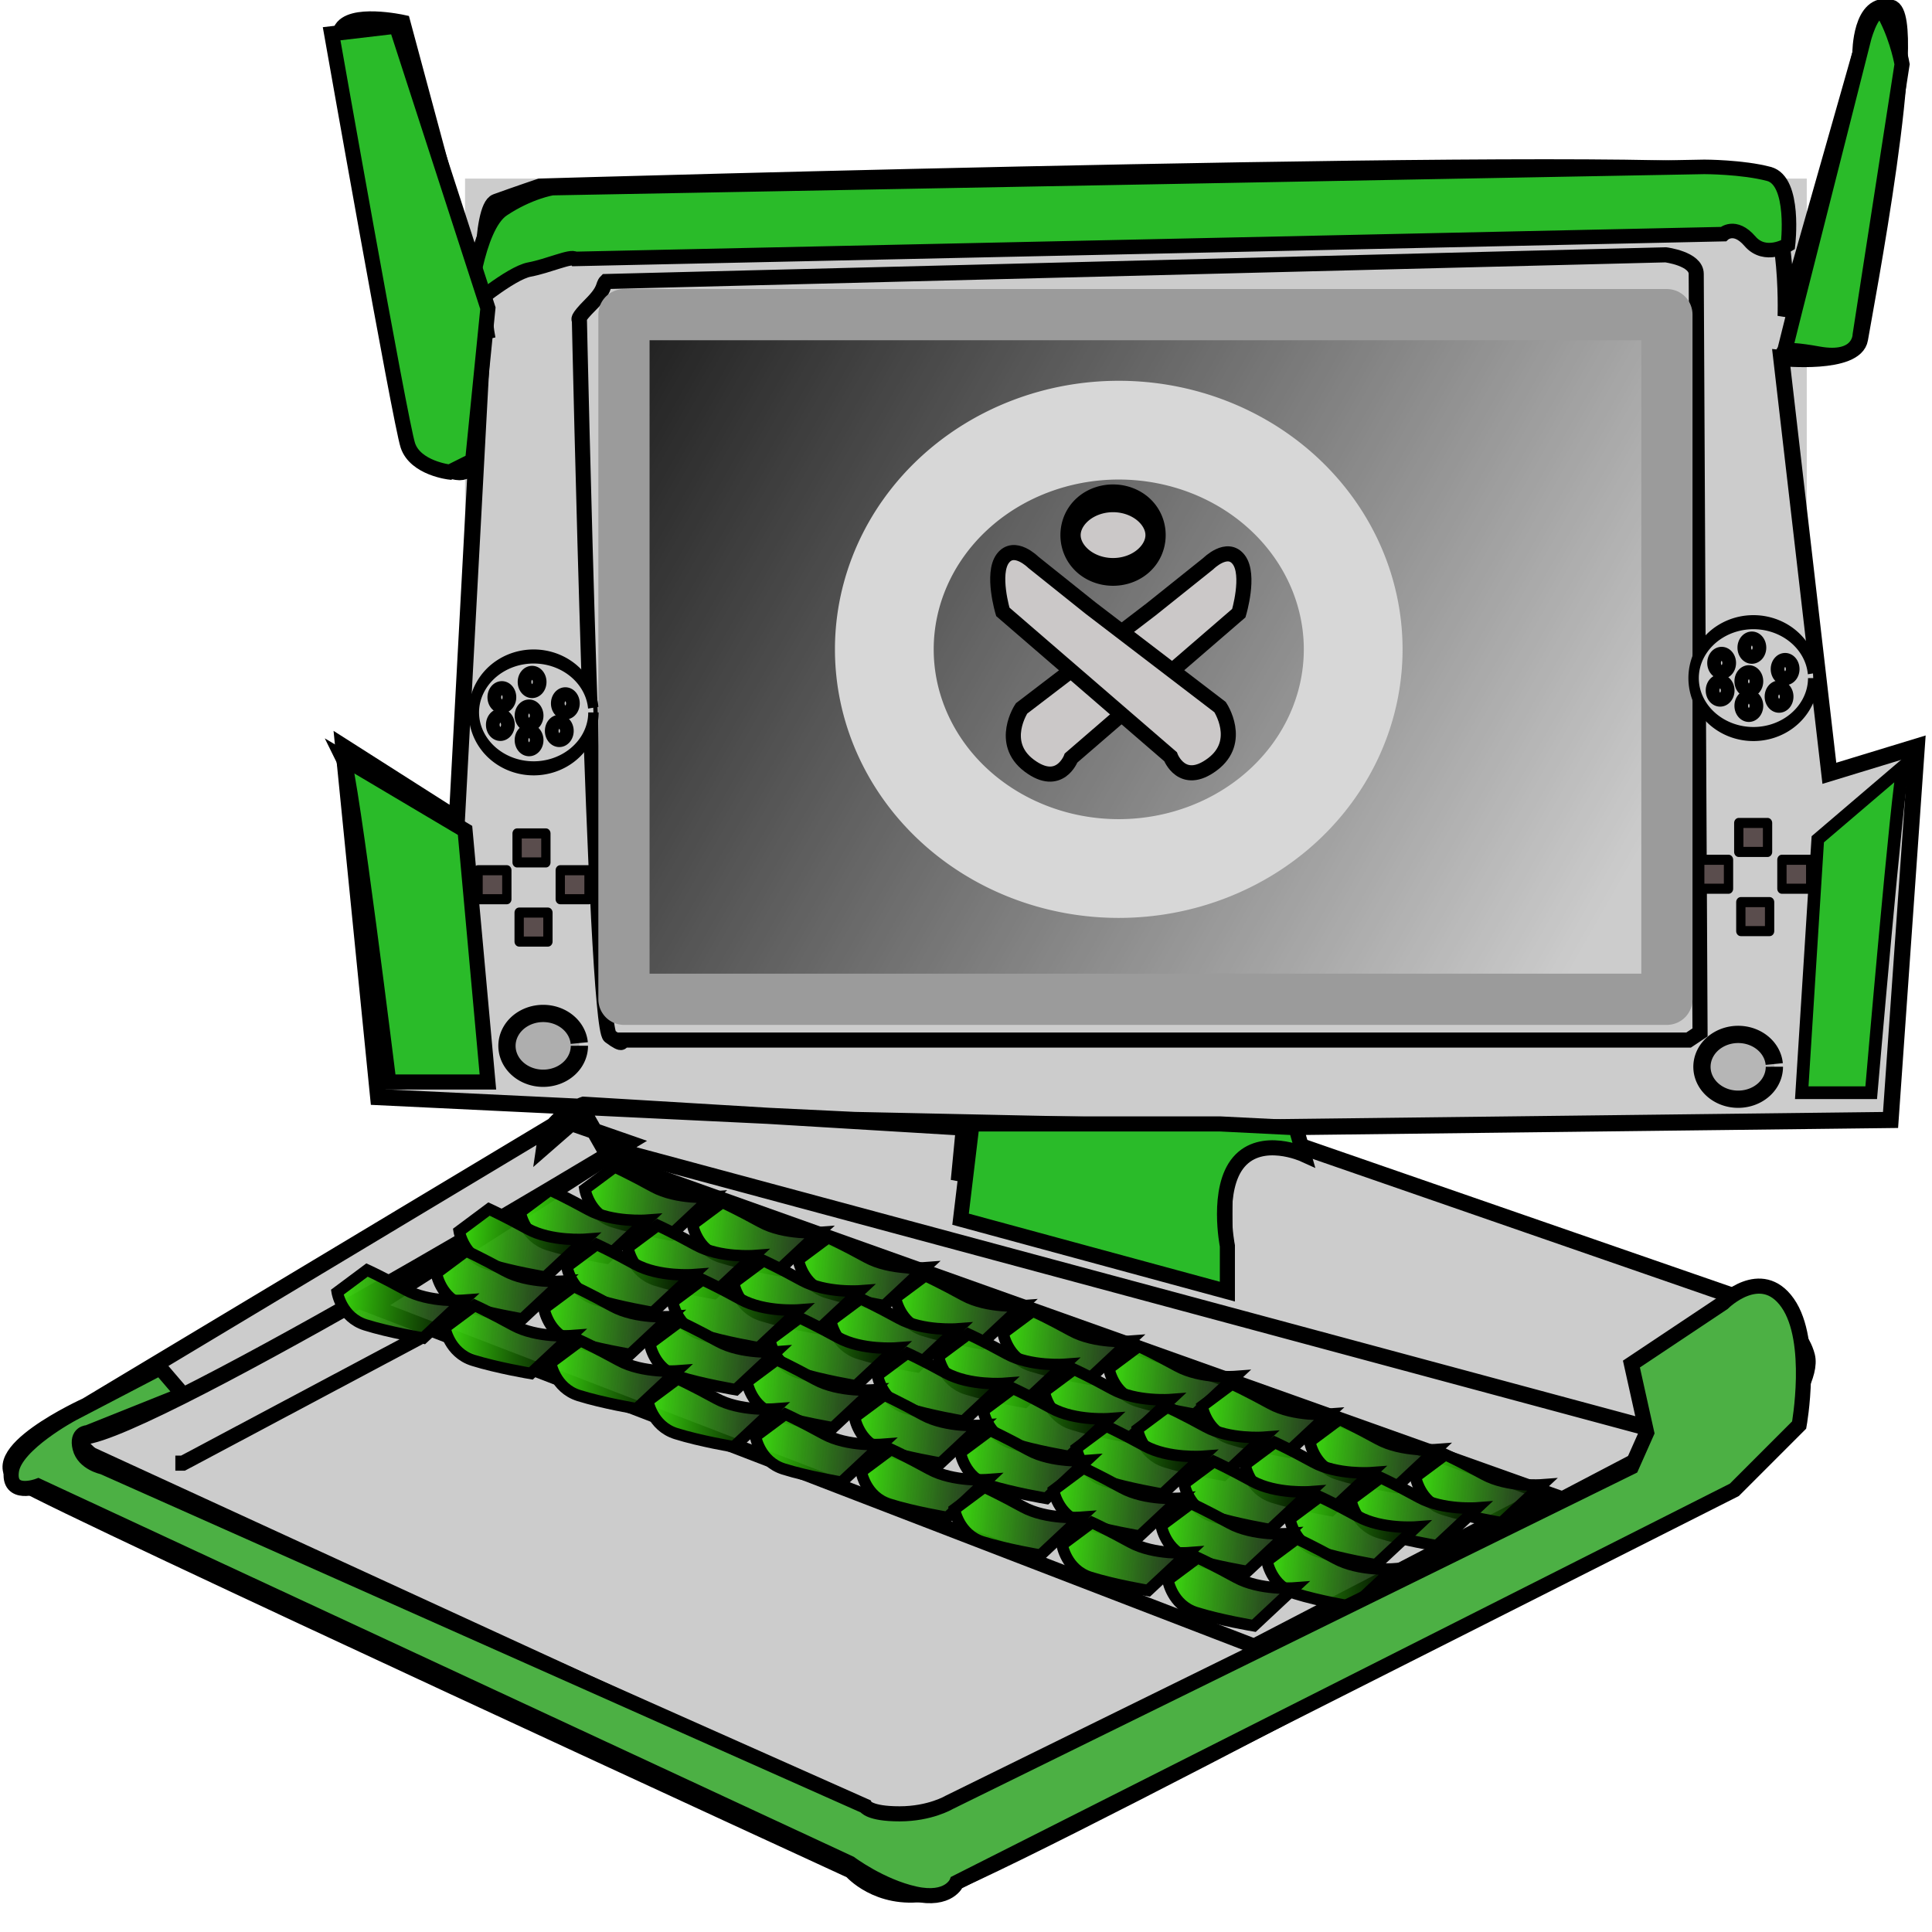<?xml version="1.0" encoding="UTF-8" standalone="no"?>
<!-- Created with Inkscape (http://www.inkscape.org/) -->
<svg
   xmlns:dc="http://purl.org/dc/elements/1.1/"
   xmlns:cc="http://web.resource.org/cc/"
   xmlns:rdf="http://www.w3.org/1999/02/22-rdf-syntax-ns#"
   xmlns:svg="http://www.w3.org/2000/svg"
   xmlns="http://www.w3.org/2000/svg"
   xmlns:xlink="http://www.w3.org/1999/xlink"
   xmlns:sodipodi="http://sodipodi.sourceforge.net/DTD/sodipodi-0.dtd"
   xmlns:inkscape="http://www.inkscape.org/namespaces/inkscape"
   width="128"
   height="128"
   id="svg2"
   sodipodi:version="0.32"
   inkscape:version="0.45.1"
   version="1.0"
   sodipodi:docbase="/home/developer/Desktop/onelaptop"
   sodipodi:docname="olpc.svg"
   inkscape:output_extension="org.inkscape.output.svg.inkscape"
   inkscape:export-filename="/home/developer/Desktop/onelaptop/olpc.png"
   inkscape:export-xdpi="90"
   inkscape:export-ydpi="90">
  <defs
     id="defs4">
    <linearGradient
       id="linearGradient3151">
      <stop
         style="stop-color:#3dea0d;stop-opacity:1;"
         offset="0"
         id="stop3153" />
      <stop
         style="stop-color:#000000;stop-opacity:0.816;"
         offset="1"
         id="stop3155" />
    </linearGradient>
    <linearGradient
       inkscape:collect="always"
       id="linearGradient3139">
      <stop
         style="stop-color:#000000;stop-opacity:1;"
         offset="0"
         id="stop3141" />
      <stop
         style="stop-color:#000000;stop-opacity:0;"
         offset="1"
         id="stop3143" />
    </linearGradient>
    <linearGradient
       inkscape:collect="always"
       xlink:href="#linearGradient3139"
       id="linearGradient3145"
       x1="34.452"
       y1="18.398"
       x2="103.687"
       y2="58.299"
       gradientUnits="userSpaceOnUse"
       gradientTransform="matrix(1.108,0,0,1.123,-8.456,-5.194)" />
    <linearGradient
       inkscape:collect="always"
       xlink:href="#linearGradient3151"
       id="linearGradient3220"
       gradientUnits="userSpaceOnUse"
       gradientTransform="matrix(0.826,0,0,0.734,58.746,46.429)"
       x1="-28.027"
       y1="46.809"
       x2="-16.673"
       y2="46.809" />
    <linearGradient
       inkscape:collect="always"
       xlink:href="#linearGradient3151"
       id="linearGradient3222"
       gradientUnits="userSpaceOnUse"
       gradientTransform="matrix(0.826,0,0,0.734,66.196,48.196)"
       x1="-28.027"
       y1="46.809"
       x2="-16.673"
       y2="46.809" />
    <linearGradient
       inkscape:collect="always"
       xlink:href="#linearGradient3151"
       id="linearGradient3224"
       gradientUnits="userSpaceOnUse"
       gradientTransform="matrix(0.826,0,0,0.734,73.52,49.964)"
       x1="-28.027"
       y1="46.809"
       x2="-16.673"
       y2="46.809" />
    <linearGradient
       inkscape:collect="always"
       xlink:href="#linearGradient3151"
       id="linearGradient3226"
       gradientUnits="userSpaceOnUse"
       gradientTransform="matrix(0.826,0,0,0.734,58.746,46.429)"
       x1="-28.027"
       y1="46.809"
       x2="-16.673"
       y2="46.809" />
    <linearGradient
       inkscape:collect="always"
       xlink:href="#linearGradient3151"
       id="linearGradient3228"
       gradientUnits="userSpaceOnUse"
       gradientTransform="matrix(0.826,0,0,0.734,66.196,48.196)"
       x1="-28.027"
       y1="46.809"
       x2="-16.673"
       y2="46.809" />
    <linearGradient
       inkscape:collect="always"
       xlink:href="#linearGradient3151"
       id="linearGradient3230"
       gradientUnits="userSpaceOnUse"
       gradientTransform="matrix(0.826,0,0,0.734,73.52,49.964)"
       x1="-28.027"
       y1="46.809"
       x2="-16.673"
       y2="46.809" />
    <linearGradient
       inkscape:collect="always"
       xlink:href="#linearGradient3151"
       id="linearGradient3232"
       gradientUnits="userSpaceOnUse"
       gradientTransform="matrix(0.826,0,0,0.734,58.746,46.429)"
       x1="-28.027"
       y1="46.809"
       x2="-16.673"
       y2="46.809" />
    <linearGradient
       inkscape:collect="always"
       xlink:href="#linearGradient3151"
       id="linearGradient3234"
       gradientUnits="userSpaceOnUse"
       gradientTransform="matrix(0.826,0,0,0.734,66.196,48.196)"
       x1="-28.027"
       y1="46.809"
       x2="-16.673"
       y2="46.809" />
    <linearGradient
       inkscape:collect="always"
       xlink:href="#linearGradient3151"
       id="linearGradient3236"
       gradientUnits="userSpaceOnUse"
       gradientTransform="matrix(0.826,0,0,0.734,73.52,49.964)"
       x1="-28.027"
       y1="46.809"
       x2="-16.673"
       y2="46.809" />
    <linearGradient
       inkscape:collect="always"
       xlink:href="#linearGradient3151"
       id="linearGradient3264"
       gradientUnits="userSpaceOnUse"
       gradientTransform="matrix(0.826,0,0,0.734,58.746,46.429)"
       x1="-28.027"
       y1="46.809"
       x2="-16.673"
       y2="46.809" />
    <linearGradient
       inkscape:collect="always"
       xlink:href="#linearGradient3151"
       id="linearGradient3266"
       gradientUnits="userSpaceOnUse"
       gradientTransform="matrix(0.826,0,0,0.734,66.196,48.196)"
       x1="-28.027"
       y1="46.809"
       x2="-16.673"
       y2="46.809" />
    <linearGradient
       inkscape:collect="always"
       xlink:href="#linearGradient3151"
       id="linearGradient3268"
       gradientUnits="userSpaceOnUse"
       gradientTransform="matrix(0.826,0,0,0.734,73.52,49.964)"
       x1="-28.027"
       y1="46.809"
       x2="-16.673"
       y2="46.809" />
    <linearGradient
       inkscape:collect="always"
       xlink:href="#linearGradient3151"
       id="linearGradient3270"
       gradientUnits="userSpaceOnUse"
       gradientTransform="matrix(0.826,0,0,0.734,58.746,46.429)"
       x1="-28.027"
       y1="46.809"
       x2="-16.673"
       y2="46.809" />
    <linearGradient
       inkscape:collect="always"
       xlink:href="#linearGradient3151"
       id="linearGradient3272"
       gradientUnits="userSpaceOnUse"
       gradientTransform="matrix(0.826,0,0,0.734,66.196,48.196)"
       x1="-28.027"
       y1="46.809"
       x2="-16.673"
       y2="46.809" />
    <linearGradient
       inkscape:collect="always"
       xlink:href="#linearGradient3151"
       id="linearGradient3274"
       gradientUnits="userSpaceOnUse"
       gradientTransform="matrix(0.826,0,0,0.734,73.52,49.964)"
       x1="-28.027"
       y1="46.809"
       x2="-16.673"
       y2="46.809" />
    <linearGradient
       inkscape:collect="always"
       xlink:href="#linearGradient3151"
       id="linearGradient3276"
       gradientUnits="userSpaceOnUse"
       gradientTransform="matrix(0.826,0,0,0.734,58.746,46.429)"
       x1="-28.027"
       y1="46.809"
       x2="-16.673"
       y2="46.809" />
    <linearGradient
       inkscape:collect="always"
       xlink:href="#linearGradient3151"
       id="linearGradient3278"
       gradientUnits="userSpaceOnUse"
       gradientTransform="matrix(0.826,0,0,0.734,66.196,48.196)"
       x1="-28.027"
       y1="46.809"
       x2="-16.673"
       y2="46.809" />
    <linearGradient
       inkscape:collect="always"
       xlink:href="#linearGradient3151"
       id="linearGradient3280"
       gradientUnits="userSpaceOnUse"
       gradientTransform="matrix(0.826,0,0,0.734,73.52,49.964)"
       x1="-28.027"
       y1="46.809"
       x2="-16.673"
       y2="46.809" />
    <linearGradient
       inkscape:collect="always"
       xlink:href="#linearGradient3151"
       id="linearGradient3308"
       gradientUnits="userSpaceOnUse"
       gradientTransform="matrix(0.826,0,0,0.734,58.746,46.429)"
       x1="-28.027"
       y1="46.809"
       x2="-16.673"
       y2="46.809" />
    <linearGradient
       inkscape:collect="always"
       xlink:href="#linearGradient3151"
       id="linearGradient3310"
       gradientUnits="userSpaceOnUse"
       gradientTransform="matrix(0.826,0,0,0.734,66.196,48.196)"
       x1="-28.027"
       y1="46.809"
       x2="-16.673"
       y2="46.809" />
    <linearGradient
       inkscape:collect="always"
       xlink:href="#linearGradient3151"
       id="linearGradient3312"
       gradientUnits="userSpaceOnUse"
       gradientTransform="matrix(0.826,0,0,0.734,73.52,49.964)"
       x1="-28.027"
       y1="46.809"
       x2="-16.673"
       y2="46.809" />
    <linearGradient
       inkscape:collect="always"
       xlink:href="#linearGradient3151"
       id="linearGradient3314"
       gradientUnits="userSpaceOnUse"
       gradientTransform="matrix(0.826,0,0,0.734,58.746,46.429)"
       x1="-28.027"
       y1="46.809"
       x2="-16.673"
       y2="46.809" />
    <linearGradient
       inkscape:collect="always"
       xlink:href="#linearGradient3151"
       id="linearGradient3316"
       gradientUnits="userSpaceOnUse"
       gradientTransform="matrix(0.826,0,0,0.734,66.196,48.196)"
       x1="-28.027"
       y1="46.809"
       x2="-16.673"
       y2="46.809" />
    <linearGradient
       inkscape:collect="always"
       xlink:href="#linearGradient3151"
       id="linearGradient3318"
       gradientUnits="userSpaceOnUse"
       gradientTransform="matrix(0.826,0,0,0.734,73.52,49.964)"
       x1="-28.027"
       y1="46.809"
       x2="-16.673"
       y2="46.809" />
    <linearGradient
       inkscape:collect="always"
       xlink:href="#linearGradient3151"
       id="linearGradient3320"
       gradientUnits="userSpaceOnUse"
       gradientTransform="matrix(0.826,0,0,0.734,58.746,46.429)"
       x1="-28.027"
       y1="46.809"
       x2="-16.673"
       y2="46.809" />
    <linearGradient
       inkscape:collect="always"
       xlink:href="#linearGradient3151"
       id="linearGradient3322"
       gradientUnits="userSpaceOnUse"
       gradientTransform="matrix(0.826,0,0,0.734,66.196,48.196)"
       x1="-28.027"
       y1="46.809"
       x2="-16.673"
       y2="46.809" />
    <linearGradient
       inkscape:collect="always"
       xlink:href="#linearGradient3151"
       id="linearGradient3324"
       gradientUnits="userSpaceOnUse"
       gradientTransform="matrix(0.826,0,0,0.734,73.52,49.964)"
       x1="-28.027"
       y1="46.809"
       x2="-16.673"
       y2="46.809" />
    <linearGradient
       inkscape:collect="always"
       xlink:href="#linearGradient3151"
       id="linearGradient3352"
       gradientUnits="userSpaceOnUse"
       gradientTransform="matrix(0.826,0,0,0.734,58.746,46.429)"
       x1="-28.027"
       y1="46.809"
       x2="-16.673"
       y2="46.809" />
    <linearGradient
       inkscape:collect="always"
       xlink:href="#linearGradient3151"
       id="linearGradient3354"
       gradientUnits="userSpaceOnUse"
       gradientTransform="matrix(0.826,0,0,0.734,66.196,48.196)"
       x1="-28.027"
       y1="46.809"
       x2="-16.673"
       y2="46.809" />
    <linearGradient
       inkscape:collect="always"
       xlink:href="#linearGradient3151"
       id="linearGradient3356"
       gradientUnits="userSpaceOnUse"
       gradientTransform="matrix(0.826,0,0,0.734,73.52,49.964)"
       x1="-28.027"
       y1="46.809"
       x2="-16.673"
       y2="46.809" />
    <linearGradient
       inkscape:collect="always"
       xlink:href="#linearGradient3151"
       id="linearGradient3358"
       gradientUnits="userSpaceOnUse"
       gradientTransform="matrix(0.826,0,0,0.734,58.746,46.429)"
       x1="-28.027"
       y1="46.809"
       x2="-16.673"
       y2="46.809" />
    <linearGradient
       inkscape:collect="always"
       xlink:href="#linearGradient3151"
       id="linearGradient3360"
       gradientUnits="userSpaceOnUse"
       gradientTransform="matrix(0.826,0,0,0.734,66.196,48.196)"
       x1="-28.027"
       y1="46.809"
       x2="-16.673"
       y2="46.809" />
    <linearGradient
       inkscape:collect="always"
       xlink:href="#linearGradient3151"
       id="linearGradient3362"
       gradientUnits="userSpaceOnUse"
       gradientTransform="matrix(0.826,0,0,0.734,73.52,49.964)"
       x1="-28.027"
       y1="46.809"
       x2="-16.673"
       y2="46.809" />
    <linearGradient
       inkscape:collect="always"
       xlink:href="#linearGradient3151"
       id="linearGradient3364"
       gradientUnits="userSpaceOnUse"
       gradientTransform="matrix(0.826,0,0,0.734,58.746,46.429)"
       x1="-28.027"
       y1="46.809"
       x2="-16.673"
       y2="46.809" />
    <linearGradient
       inkscape:collect="always"
       xlink:href="#linearGradient3151"
       id="linearGradient3366"
       gradientUnits="userSpaceOnUse"
       gradientTransform="matrix(0.826,0,0,0.734,66.196,48.196)"
       x1="-28.027"
       y1="46.809"
       x2="-16.673"
       y2="46.809" />
    <linearGradient
       inkscape:collect="always"
       xlink:href="#linearGradient3151"
       id="linearGradient3368"
       gradientUnits="userSpaceOnUse"
       gradientTransform="matrix(0.826,0,0,0.734,73.52,49.964)"
       x1="-28.027"
       y1="46.809"
       x2="-16.673"
       y2="46.809" />
    <linearGradient
       inkscape:collect="always"
       xlink:href="#linearGradient3151"
       id="linearGradient3396"
       gradientUnits="userSpaceOnUse"
       gradientTransform="matrix(0.826,0,0,0.734,58.746,46.429)"
       x1="-28.027"
       y1="46.809"
       x2="-16.673"
       y2="46.809" />
    <linearGradient
       inkscape:collect="always"
       xlink:href="#linearGradient3151"
       id="linearGradient3398"
       gradientUnits="userSpaceOnUse"
       gradientTransform="matrix(0.826,0,0,0.734,66.196,48.196)"
       x1="-28.027"
       y1="46.809"
       x2="-16.673"
       y2="46.809" />
    <linearGradient
       inkscape:collect="always"
       xlink:href="#linearGradient3151"
       id="linearGradient3400"
       gradientUnits="userSpaceOnUse"
       gradientTransform="matrix(0.826,0,0,0.734,73.52,49.964)"
       x1="-28.027"
       y1="46.809"
       x2="-16.673"
       y2="46.809" />
    <linearGradient
       inkscape:collect="always"
       xlink:href="#linearGradient3151"
       id="linearGradient3402"
       gradientUnits="userSpaceOnUse"
       gradientTransform="matrix(0.826,0,0,0.734,58.746,46.429)"
       x1="-28.027"
       y1="46.809"
       x2="-16.673"
       y2="46.809" />
    <linearGradient
       inkscape:collect="always"
       xlink:href="#linearGradient3151"
       id="linearGradient3404"
       gradientUnits="userSpaceOnUse"
       gradientTransform="matrix(0.826,0,0,0.734,66.196,48.196)"
       x1="-28.027"
       y1="46.809"
       x2="-16.673"
       y2="46.809" />
    <linearGradient
       inkscape:collect="always"
       xlink:href="#linearGradient3151"
       id="linearGradient3406"
       gradientUnits="userSpaceOnUse"
       gradientTransform="matrix(0.826,0,0,0.734,73.52,49.964)"
       x1="-28.027"
       y1="46.809"
       x2="-16.673"
       y2="46.809" />
    <linearGradient
       inkscape:collect="always"
       xlink:href="#linearGradient3151"
       id="linearGradient3408"
       gradientUnits="userSpaceOnUse"
       gradientTransform="matrix(0.826,0,0,0.734,58.746,46.429)"
       x1="-28.027"
       y1="46.809"
       x2="-16.673"
       y2="46.809" />
    <linearGradient
       inkscape:collect="always"
       xlink:href="#linearGradient3151"
       id="linearGradient3410"
       gradientUnits="userSpaceOnUse"
       gradientTransform="matrix(0.826,0,0,0.734,66.196,48.196)"
       x1="-28.027"
       y1="46.809"
       x2="-16.673"
       y2="46.809" />
    <linearGradient
       inkscape:collect="always"
       xlink:href="#linearGradient3151"
       id="linearGradient3412"
       gradientUnits="userSpaceOnUse"
       gradientTransform="matrix(0.826,0,0,0.734,73.52,49.964)"
       x1="-28.027"
       y1="46.809"
       x2="-16.673"
       y2="46.809" />
  </defs>
  <sodipodi:namedview
     id="base"
     pagecolor="#ffffff"
     bordercolor="#666666"
     borderopacity="1.0"
     gridtolerance="10000"
     guidetolerance="10"
     objecttolerance="10"
     inkscape:pageopacity="0.0"
     inkscape:pageshadow="2"
     inkscape:zoom="3.959798"
     inkscape:cx="52.738796"
     inkscape:cy="54.174322"
     inkscape:document-units="px"
     inkscape:current-layer="layer1"
     width="128px"
     height="128px"
     inkscape:window-width="872"
     inkscape:window-height="936"
     inkscape:window-x="1918"
     inkscape:window-y="126" />
  <g
     inkscape:label="Layer 1"
     inkscape:groupmode="layer"
     id="layer1">
    <rect
       style="opacity:1;fill:#cccccc;fill-opacity:1;fill-rule:nonzero;stroke:none;stroke-width:1.143;stroke-linejoin:round;stroke-miterlimit:4;stroke-dasharray:none;stroke-dashoffset:10.92;stroke-opacity:1"
       id="rect3541"
       width="88.893"
       height="61.367"
       x="30.81"
       y="11.832" />
    <path
       style="fill:#cccccc;fill-rule:evenodd;stroke:#000000;stroke-width:1px;stroke-linecap:butt;stroke-linejoin:miter;stroke-opacity:1;fill-opacity:1"
       d="M 4.546,95.675 L 41.921,73.957 L 108.844,91.887 L 111.622,97.443 L 63.892,122.949 L 4.546,95.675 z "
       id="path3539" />
    <path
       style="fill:#cccccc;fill-rule:evenodd;stroke:#000000;stroke-width:1.071px;stroke-linecap:butt;stroke-linejoin:miter;stroke-opacity:1;fill-opacity:1"
       d="M 37.271,74.202 L 5.729,93.133 C 5.729,93.133 -1.51,96.414 1.385,98.181 C 4.281,99.948 56.407,123.925 56.407,123.925 C 56.407,123.925 58.144,125.944 61.33,125.439 C 64.515,124.935 114.903,97.929 114.903,97.929 C 114.903,97.929 120.294,92.122 119.715,89.85 C 119.136,87.578 116.135,86.317 116.135,86.317 L 82.621,74.705 L 125.254,74.201 L 126.991,49.466 L 121.2,51.233 L 118.014,23.722 C 118.014,23.722 122.937,24.227 123.227,22.46 C 123.516,20.693 127.311,1.008 125.284,0.503 C 123.257,-0.001 123.257,3.532 123.257,3.532 L 118.304,20.946 C 118.304,20.946 118.593,13.122 115.987,11.607 C 113.381,10.093 35.772,12.364 35.772,12.364 C 35.772,12.364 34.317,12.854 32.876,13.374 C 31.83,13.751 31.83,20.123 32.297,22.46 L 26.66,1.512 C 26.66,1.512 23.185,0.755 22.606,2.017 C 22.027,3.279 26.795,29.022 28.822,30.537 C 30.849,32.051 31.139,30.789 31.139,30.789 L 32.007,21.955 L 30.27,54.262 L 22.741,49.466 L 25.057,72.686 L 56.622,74.201 L 68.516,74.453 L 81.119,74.706 L 81.119,81.015 L 63.572,77.734 L 63.862,74.706 L 38.668,73.191 C 38.668,73.191 36.351,73.948 36.062,75.968 L 38.668,73.696 L 39.961,75.966 L 109.35,94.651 C 109.35,94.651 111.275,86.149 114.862,90.102 C 118.603,94.224 109.111,96.414 109.111,96.414 C 109.111,96.414 61.04,121.653 60.171,121.401 C 59.303,121.149 7.423,97.677 7.423,97.677 C 7.423,97.677 3.968,94.705 5.15,95.152 C 7.824,96.163 41.617,75.714 41.617,75.714 L 37.271,74.202 z "
       id="path2160"
       sodipodi:nodetypes="ccscscsccccccssccscsccssccccccccccccscccscscscc" />
    <path
       style="fill:none;fill-rule:evenodd;stroke:#000000;stroke-width:1px;stroke-linecap:butt;stroke-linejoin:miter;stroke-opacity:1"
       d="M 40.154,18.651 L 110.359,16.883 C 110.359,16.883 112.379,17.136 112.379,18.146 C 112.379,19.156 112.632,68.401 112.632,68.401 L 111.874,68.906 L 41.164,68.906 C 41.164,68.906 41.416,69.411 40.406,68.654 C 39.396,67.896 38.386,21.176 38.386,21.176 C 38.386,21.176 38.133,21.176 39.143,20.166 C 40.154,19.156 39.901,18.904 40.154,18.651 z "
       id="path2162" />
    <rect
       style="opacity:1;fill:url(#linearGradient3145);fill-opacity:1;fill-rule:nonzero;stroke:#9b9b9b;stroke-width:3.393;stroke-linejoin:round;stroke-miterlimit:4;stroke-dasharray:none;stroke-dashoffset:10.92;stroke-opacity:1"
       id="rect2164"
       width="69.098"
       height="45.359"
       x="41.339"
       y="20.846" />
    <path
       style="fill:none;fill-rule:evenodd;stroke:#000000;stroke-width:1px;stroke-linecap:butt;stroke-linejoin:miter;stroke-opacity:1"
       d="M 24.749,86.584 L 83.085,109.06 L 102.53,98.958 L 40.154,76.735 L 24.749,86.584 z "
       id="path3147" />
    <g
       id="g3206"
       transform="matrix(0.981,0,0,0.98,0.741,1.565)">
      <g
         transform="matrix(0.996,8.4970632e-2,-8.4970632e-2,0.996,9.712,-4.257)"
         id="g3167">
        <path
           style="fill:url(#linearGradient3220);fill-opacity:1;fill-rule:evenodd;stroke:#000000;stroke-width:0.779px;stroke-linecap:butt;stroke-linejoin:miter;stroke-opacity:1"
           d="M 44.557,80.127 C 44.557,80.127 42.262,80.497 40.593,79.756 C 38.924,79.015 37.88,78.644 37.88,78.644 L 36.002,80.312 C 36.002,80.312 36.42,81.98 38.089,82.35 C 39.758,82.721 42.053,82.906 42.053,82.906 L 44.557,80.127 z "
           id="path3149" />
        <path
           style="fill:url(#linearGradient3222);fill-opacity:1;fill-rule:evenodd;stroke:#000000;stroke-width:0.779px;stroke-linecap:butt;stroke-linejoin:miter;stroke-opacity:1"
           d="M 52.007,81.895 C 52.007,81.895 49.712,82.265 48.043,81.524 C 46.373,80.783 45.33,80.412 45.33,80.412 L 43.452,82.08 C 43.452,82.08 43.869,83.748 45.539,84.118 C 47.208,84.489 49.503,84.674 49.503,84.674 L 52.007,81.895 z "
           id="path3159" />
        <path
           style="fill:url(#linearGradient3224);fill-opacity:1;fill-rule:evenodd;stroke:#000000;stroke-width:0.779px;stroke-linecap:butt;stroke-linejoin:miter;stroke-opacity:1"
           d="M 59.331,83.662 C 59.331,83.662 57.036,84.033 55.366,83.292 C 53.697,82.551 52.654,82.18 52.654,82.18 L 50.776,83.848 C 50.776,83.848 51.193,85.515 52.862,85.886 C 54.532,86.257 56.827,86.442 56.827,86.442 L 59.331,83.662 z "
           id="path3163" />
      </g>
      <g
         transform="matrix(0.996,8.4970632e-2,-8.4970632e-2,0.996,30.688,3.093)"
         id="g3178">
        <path
           style="fill:url(#linearGradient3226);fill-opacity:1;fill-rule:evenodd;stroke:#000000;stroke-width:0.779px;stroke-linecap:butt;stroke-linejoin:miter;stroke-opacity:1"
           d="M 44.557,80.127 C 44.557,80.127 42.262,80.497 40.593,79.756 C 38.924,79.015 37.88,78.644 37.88,78.644 L 36.002,80.312 C 36.002,80.312 36.42,81.98 38.089,82.35 C 39.758,82.721 42.053,82.906 42.053,82.906 L 44.557,80.127 z "
           id="path3180" />
        <path
           style="fill:url(#linearGradient3228);fill-opacity:1;fill-rule:evenodd;stroke:#000000;stroke-width:0.779px;stroke-linecap:butt;stroke-linejoin:miter;stroke-opacity:1"
           d="M 52.007,81.895 C 52.007,81.895 49.712,82.265 48.043,81.524 C 46.373,80.783 45.33,80.412 45.33,80.412 L 43.452,82.08 C 43.452,82.08 43.869,83.748 45.539,84.118 C 47.208,84.489 49.503,84.674 49.503,84.674 L 52.007,81.895 z "
           id="path3182" />
        <path
           style="fill:url(#linearGradient3230);fill-opacity:1;fill-rule:evenodd;stroke:#000000;stroke-width:0.779px;stroke-linecap:butt;stroke-linejoin:miter;stroke-opacity:1"
           d="M 59.331,83.662 C 59.331,83.662 57.036,84.033 55.366,83.292 C 53.697,82.551 52.654,82.18 52.654,82.18 L 50.776,83.848 C 50.776,83.848 51.193,85.515 52.862,85.886 C 54.532,86.257 56.827,86.442 56.827,86.442 L 59.331,83.662 z "
           id="path3184" />
      </g>
      <g
         transform="matrix(0.996,8.4970632e-2,-8.4970632e-2,0.996,51.396,10.417)"
         id="g3192">
        <path
           style="fill:url(#linearGradient3232);fill-opacity:1;fill-rule:evenodd;stroke:#000000;stroke-width:0.779px;stroke-linecap:butt;stroke-linejoin:miter;stroke-opacity:1"
           d="M 44.557,80.127 C 44.557,80.127 42.262,80.497 40.593,79.756 C 38.924,79.015 37.88,78.644 37.88,78.644 L 36.002,80.312 C 36.002,80.312 36.42,81.98 38.089,82.35 C 39.758,82.721 42.053,82.906 42.053,82.906 L 44.557,80.127 z "
           id="path3194" />
        <path
           style="fill:url(#linearGradient3234);fill-opacity:1;fill-rule:evenodd;stroke:#000000;stroke-width:0.779px;stroke-linecap:butt;stroke-linejoin:miter;stroke-opacity:1"
           d="M 52.007,81.895 C 52.007,81.895 49.712,82.265 48.043,81.524 C 46.373,80.783 45.33,80.412 45.33,80.412 L 43.452,82.08 C 43.452,82.08 43.869,83.748 45.539,84.118 C 47.208,84.489 49.503,84.674 49.503,84.674 L 52.007,81.895 z "
           id="path3196" />
        <path
           style="fill:url(#linearGradient3236);fill-opacity:1;fill-rule:evenodd;stroke:#000000;stroke-width:0.779px;stroke-linecap:butt;stroke-linejoin:miter;stroke-opacity:1"
           d="M 59.331,83.662 C 59.331,83.662 57.036,84.033 55.366,83.292 C 53.697,82.551 52.654,82.18 52.654,82.18 L 50.776,83.848 C 50.776,83.848 51.193,85.515 52.862,85.886 C 54.532,86.257 56.827,86.442 56.827,86.442 L 59.331,83.662 z "
           id="path3198" />
      </g>
    </g>
    <g
       id="g3238"
       transform="matrix(0.981,0,0,0.98,-3.545,3.093)">
      <g
         transform="matrix(0.996,8.4970632e-2,-8.4970632e-2,0.996,9.712,-4.257)"
         id="g3240">
        <path
           style="fill:url(#linearGradient3264);fill-opacity:1;fill-rule:evenodd;stroke:#000000;stroke-width:0.779px;stroke-linecap:butt;stroke-linejoin:miter;stroke-opacity:1"
           d="M 44.557,80.127 C 44.557,80.127 42.262,80.497 40.593,79.756 C 38.924,79.015 37.88,78.644 37.88,78.644 L 36.002,80.312 C 36.002,80.312 36.42,81.98 38.089,82.35 C 39.758,82.721 42.053,82.906 42.053,82.906 L 44.557,80.127 z "
           id="path3242" />
        <path
           style="fill:url(#linearGradient3266);fill-opacity:1;fill-rule:evenodd;stroke:#000000;stroke-width:0.779px;stroke-linecap:butt;stroke-linejoin:miter;stroke-opacity:1"
           d="M 52.007,81.895 C 52.007,81.895 49.712,82.265 48.043,81.524 C 46.373,80.783 45.33,80.412 45.33,80.412 L 43.452,82.08 C 43.452,82.08 43.869,83.748 45.539,84.118 C 47.208,84.489 49.503,84.674 49.503,84.674 L 52.007,81.895 z "
           id="path3244" />
        <path
           style="fill:url(#linearGradient3268);fill-opacity:1;fill-rule:evenodd;stroke:#000000;stroke-width:0.779px;stroke-linecap:butt;stroke-linejoin:miter;stroke-opacity:1"
           d="M 59.331,83.662 C 59.331,83.662 57.036,84.033 55.366,83.292 C 53.697,82.551 52.654,82.18 52.654,82.18 L 50.776,83.848 C 50.776,83.848 51.193,85.515 52.862,85.886 C 54.532,86.257 56.827,86.442 56.827,86.442 L 59.331,83.662 z "
           id="path3246" />
      </g>
      <g
         transform="matrix(0.996,8.4970632e-2,-8.4970632e-2,0.996,30.688,3.093)"
         id="g3248">
        <path
           style="fill:url(#linearGradient3270);fill-opacity:1;fill-rule:evenodd;stroke:#000000;stroke-width:0.779px;stroke-linecap:butt;stroke-linejoin:miter;stroke-opacity:1"
           d="M 44.557,80.127 C 44.557,80.127 42.262,80.497 40.593,79.756 C 38.924,79.015 37.88,78.644 37.88,78.644 L 36.002,80.312 C 36.002,80.312 36.42,81.98 38.089,82.35 C 39.758,82.721 42.053,82.906 42.053,82.906 L 44.557,80.127 z "
           id="path3250" />
        <path
           style="fill:url(#linearGradient3272);fill-opacity:1;fill-rule:evenodd;stroke:#000000;stroke-width:0.779px;stroke-linecap:butt;stroke-linejoin:miter;stroke-opacity:1"
           d="M 52.007,81.895 C 52.007,81.895 49.712,82.265 48.043,81.524 C 46.373,80.783 45.33,80.412 45.33,80.412 L 43.452,82.08 C 43.452,82.08 43.869,83.748 45.539,84.118 C 47.208,84.489 49.503,84.674 49.503,84.674 L 52.007,81.895 z "
           id="path3252" />
        <path
           style="fill:url(#linearGradient3274);fill-opacity:1;fill-rule:evenodd;stroke:#000000;stroke-width:0.779px;stroke-linecap:butt;stroke-linejoin:miter;stroke-opacity:1"
           d="M 59.331,83.662 C 59.331,83.662 57.036,84.033 55.366,83.292 C 53.697,82.551 52.654,82.18 52.654,82.18 L 50.776,83.848 C 50.776,83.848 51.193,85.515 52.862,85.886 C 54.532,86.257 56.827,86.442 56.827,86.442 L 59.331,83.662 z "
           id="path3254" />
      </g>
      <g
         transform="matrix(0.996,8.4970632e-2,-8.4970632e-2,0.996,51.396,10.417)"
         id="g3256">
        <path
           style="fill:url(#linearGradient3276);fill-opacity:1;fill-rule:evenodd;stroke:#000000;stroke-width:0.779px;stroke-linecap:butt;stroke-linejoin:miter;stroke-opacity:1"
           d="M 44.557,80.127 C 44.557,80.127 42.262,80.497 40.593,79.756 C 38.924,79.015 37.88,78.644 37.88,78.644 L 36.002,80.312 C 36.002,80.312 36.42,81.98 38.089,82.35 C 39.758,82.721 42.053,82.906 42.053,82.906 L 44.557,80.127 z "
           id="path3258" />
        <path
           style="fill:url(#linearGradient3278);fill-opacity:1;fill-rule:evenodd;stroke:#000000;stroke-width:0.779px;stroke-linecap:butt;stroke-linejoin:miter;stroke-opacity:1"
           d="M 52.007,81.895 C 52.007,81.895 49.712,82.265 48.043,81.524 C 46.373,80.783 45.33,80.412 45.33,80.412 L 43.452,82.08 C 43.452,82.08 43.869,83.748 45.539,84.118 C 47.208,84.489 49.503,84.674 49.503,84.674 L 52.007,81.895 z "
           id="path3260" />
        <path
           style="fill:url(#linearGradient3280);fill-opacity:1;fill-rule:evenodd;stroke:#000000;stroke-width:0.779px;stroke-linecap:butt;stroke-linejoin:miter;stroke-opacity:1"
           d="M 59.331,83.662 C 59.331,83.662 57.036,84.033 55.366,83.292 C 53.697,82.551 52.654,82.18 52.654,82.18 L 50.776,83.848 C 50.776,83.848 51.193,85.515 52.862,85.886 C 54.532,86.257 56.827,86.442 56.827,86.442 L 59.331,83.662 z "
           id="path3262" />
      </g>
    </g>
    <g
       id="g3282"
       transform="matrix(0.981,0,0,0.98,-7.585,4.356)">
      <g
         transform="matrix(0.996,8.4970632e-2,-8.4970632e-2,0.996,9.712,-4.257)"
         id="g3284">
        <path
           style="fill:url(#linearGradient3308);fill-opacity:1;fill-rule:evenodd;stroke:#000000;stroke-width:0.779px;stroke-linecap:butt;stroke-linejoin:miter;stroke-opacity:1"
           d="M 44.557,80.127 C 44.557,80.127 42.262,80.497 40.593,79.756 C 38.924,79.015 37.88,78.644 37.88,78.644 L 36.002,80.312 C 36.002,80.312 36.42,81.98 38.089,82.35 C 39.758,82.721 42.053,82.906 42.053,82.906 L 44.557,80.127 z "
           id="path3286" />
        <path
           style="fill:url(#linearGradient3310);fill-opacity:1;fill-rule:evenodd;stroke:#000000;stroke-width:0.779px;stroke-linecap:butt;stroke-linejoin:miter;stroke-opacity:1"
           d="M 52.007,81.895 C 52.007,81.895 49.712,82.265 48.043,81.524 C 46.373,80.783 45.33,80.412 45.33,80.412 L 43.452,82.08 C 43.452,82.08 43.869,83.748 45.539,84.118 C 47.208,84.489 49.503,84.674 49.503,84.674 L 52.007,81.895 z "
           id="path3288" />
        <path
           style="fill:url(#linearGradient3312);fill-opacity:1;fill-rule:evenodd;stroke:#000000;stroke-width:0.779px;stroke-linecap:butt;stroke-linejoin:miter;stroke-opacity:1"
           d="M 59.331,83.662 C 59.331,83.662 57.036,84.033 55.366,83.292 C 53.697,82.551 52.654,82.18 52.654,82.18 L 50.776,83.848 C 50.776,83.848 51.193,85.515 52.862,85.886 C 54.532,86.257 56.827,86.442 56.827,86.442 L 59.331,83.662 z "
           id="path3290" />
      </g>
      <g
         transform="matrix(0.996,8.4970632e-2,-8.4970632e-2,0.996,30.688,3.093)"
         id="g3292">
        <path
           style="fill:url(#linearGradient3314);fill-opacity:1;fill-rule:evenodd;stroke:#000000;stroke-width:0.779px;stroke-linecap:butt;stroke-linejoin:miter;stroke-opacity:1"
           d="M 44.557,80.127 C 44.557,80.127 42.262,80.497 40.593,79.756 C 38.924,79.015 37.88,78.644 37.88,78.644 L 36.002,80.312 C 36.002,80.312 36.42,81.98 38.089,82.35 C 39.758,82.721 42.053,82.906 42.053,82.906 L 44.557,80.127 z "
           id="path3294" />
        <path
           style="fill:url(#linearGradient3316);fill-opacity:1;fill-rule:evenodd;stroke:#000000;stroke-width:0.779px;stroke-linecap:butt;stroke-linejoin:miter;stroke-opacity:1"
           d="M 52.007,81.895 C 52.007,81.895 49.712,82.265 48.043,81.524 C 46.373,80.783 45.33,80.412 45.33,80.412 L 43.452,82.08 C 43.452,82.08 43.869,83.748 45.539,84.118 C 47.208,84.489 49.503,84.674 49.503,84.674 L 52.007,81.895 z "
           id="path3296" />
        <path
           style="fill:url(#linearGradient3318);fill-opacity:1;fill-rule:evenodd;stroke:#000000;stroke-width:0.779px;stroke-linecap:butt;stroke-linejoin:miter;stroke-opacity:1"
           d="M 59.331,83.662 C 59.331,83.662 57.036,84.033 55.366,83.292 C 53.697,82.551 52.654,82.18 52.654,82.18 L 50.776,83.848 C 50.776,83.848 51.193,85.515 52.862,85.886 C 54.532,86.257 56.827,86.442 56.827,86.442 L 59.331,83.662 z "
           id="path3298" />
      </g>
      <g
         transform="matrix(0.996,8.4970632e-2,-8.4970632e-2,0.996,51.396,10.417)"
         id="g3300">
        <path
           style="fill:url(#linearGradient3320);fill-opacity:1;fill-rule:evenodd;stroke:#000000;stroke-width:0.779px;stroke-linecap:butt;stroke-linejoin:miter;stroke-opacity:1"
           d="M 44.557,80.127 C 44.557,80.127 42.262,80.497 40.593,79.756 C 38.924,79.015 37.88,78.644 37.88,78.644 L 36.002,80.312 C 36.002,80.312 36.42,81.98 38.089,82.35 C 39.758,82.721 42.053,82.906 42.053,82.906 L 44.557,80.127 z "
           id="path3302" />
        <path
           style="fill:url(#linearGradient3322);fill-opacity:1;fill-rule:evenodd;stroke:#000000;stroke-width:0.779px;stroke-linecap:butt;stroke-linejoin:miter;stroke-opacity:1"
           d="M 52.007,81.895 C 52.007,81.895 49.712,82.265 48.043,81.524 C 46.373,80.783 45.33,80.412 45.33,80.412 L 43.452,82.08 C 43.452,82.08 43.869,83.748 45.539,84.118 C 47.208,84.489 49.503,84.674 49.503,84.674 L 52.007,81.895 z "
           id="path3304" />
        <path
           style="fill:url(#linearGradient3324);fill-opacity:1;fill-rule:evenodd;stroke:#000000;stroke-width:0.779px;stroke-linecap:butt;stroke-linejoin:miter;stroke-opacity:1"
           d="M 59.331,83.662 C 59.331,83.662 57.036,84.033 55.366,83.292 C 53.697,82.551 52.654,82.18 52.654,82.18 L 50.776,83.848 C 50.776,83.848 51.193,85.515 52.862,85.886 C 54.532,86.257 56.827,86.442 56.827,86.442 L 59.331,83.662 z "
           id="path3306" />
      </g>
    </g>
    <g
       id="g3326"
       transform="matrix(0.981,0,0,0.98,-9.1,7.134)">
      <g
         transform="matrix(0.996,8.4970632e-2,-8.4970632e-2,0.996,9.712,-4.257)"
         id="g3328">
        <path
           style="fill:url(#linearGradient3352);fill-opacity:1;fill-rule:evenodd;stroke:#000000;stroke-width:0.779px;stroke-linecap:butt;stroke-linejoin:miter;stroke-opacity:1"
           d="M 44.557,80.127 C 44.557,80.127 42.262,80.497 40.593,79.756 C 38.924,79.015 37.88,78.644 37.88,78.644 L 36.002,80.312 C 36.002,80.312 36.42,81.98 38.089,82.35 C 39.758,82.721 42.053,82.906 42.053,82.906 L 44.557,80.127 z "
           id="path3330" />
        <path
           style="fill:url(#linearGradient3354);fill-opacity:1;fill-rule:evenodd;stroke:#000000;stroke-width:0.779px;stroke-linecap:butt;stroke-linejoin:miter;stroke-opacity:1"
           d="M 52.007,81.895 C 52.007,81.895 49.712,82.265 48.043,81.524 C 46.373,80.783 45.33,80.412 45.33,80.412 L 43.452,82.08 C 43.452,82.08 43.869,83.748 45.539,84.118 C 47.208,84.489 49.503,84.674 49.503,84.674 L 52.007,81.895 z "
           id="path3332" />
        <path
           style="fill:url(#linearGradient3356);fill-opacity:1;fill-rule:evenodd;stroke:#000000;stroke-width:0.779px;stroke-linecap:butt;stroke-linejoin:miter;stroke-opacity:1"
           d="M 59.331,83.662 C 59.331,83.662 57.036,84.033 55.366,83.292 C 53.697,82.551 52.654,82.18 52.654,82.18 L 50.776,83.848 C 50.776,83.848 51.193,85.515 52.862,85.886 C 54.532,86.257 56.827,86.442 56.827,86.442 L 59.331,83.662 z "
           id="path3334" />
      </g>
      <g
         transform="matrix(0.996,8.4970632e-2,-8.4970632e-2,0.996,30.688,3.093)"
         id="g3336">
        <path
           style="fill:url(#linearGradient3358);fill-opacity:1;fill-rule:evenodd;stroke:#000000;stroke-width:0.779px;stroke-linecap:butt;stroke-linejoin:miter;stroke-opacity:1"
           d="M 44.557,80.127 C 44.557,80.127 42.262,80.497 40.593,79.756 C 38.924,79.015 37.88,78.644 37.88,78.644 L 36.002,80.312 C 36.002,80.312 36.42,81.98 38.089,82.35 C 39.758,82.721 42.053,82.906 42.053,82.906 L 44.557,80.127 z "
           id="path3338" />
        <path
           style="fill:url(#linearGradient3360);fill-opacity:1;fill-rule:evenodd;stroke:#000000;stroke-width:0.779px;stroke-linecap:butt;stroke-linejoin:miter;stroke-opacity:1"
           d="M 52.007,81.895 C 52.007,81.895 49.712,82.265 48.043,81.524 C 46.373,80.783 45.33,80.412 45.33,80.412 L 43.452,82.08 C 43.452,82.08 43.869,83.748 45.539,84.118 C 47.208,84.489 49.503,84.674 49.503,84.674 L 52.007,81.895 z "
           id="path3340" />
        <path
           style="fill:url(#linearGradient3362);fill-opacity:1;fill-rule:evenodd;stroke:#000000;stroke-width:0.779px;stroke-linecap:butt;stroke-linejoin:miter;stroke-opacity:1"
           d="M 59.331,83.662 C 59.331,83.662 57.036,84.033 55.366,83.292 C 53.697,82.551 52.654,82.18 52.654,82.18 L 50.776,83.848 C 50.776,83.848 51.193,85.515 52.862,85.886 C 54.532,86.257 56.827,86.442 56.827,86.442 L 59.331,83.662 z "
           id="path3342" />
      </g>
      <g
         transform="matrix(0.996,8.4970632e-2,-8.4970632e-2,0.996,51.396,10.417)"
         id="g3344">
        <path
           style="fill:url(#linearGradient3364);fill-opacity:1;fill-rule:evenodd;stroke:#000000;stroke-width:0.779px;stroke-linecap:butt;stroke-linejoin:miter;stroke-opacity:1"
           d="M 44.557,80.127 C 44.557,80.127 42.262,80.497 40.593,79.756 C 38.924,79.015 37.88,78.644 37.88,78.644 L 36.002,80.312 C 36.002,80.312 36.42,81.98 38.089,82.35 C 39.758,82.721 42.053,82.906 42.053,82.906 L 44.557,80.127 z "
           id="path3346" />
        <path
           style="fill:url(#linearGradient3366);fill-opacity:1;fill-rule:evenodd;stroke:#000000;stroke-width:0.779px;stroke-linecap:butt;stroke-linejoin:miter;stroke-opacity:1"
           d="M 52.007,81.895 C 52.007,81.895 49.712,82.265 48.043,81.524 C 46.373,80.783 45.33,80.412 45.33,80.412 L 43.452,82.08 C 43.452,82.08 43.869,83.748 45.539,84.118 C 47.208,84.489 49.503,84.674 49.503,84.674 L 52.007,81.895 z "
           id="path3348" />
        <path
           style="fill:url(#linearGradient3368);fill-opacity:1;fill-rule:evenodd;stroke:#000000;stroke-width:0.779px;stroke-linecap:butt;stroke-linejoin:miter;stroke-opacity:1"
           d="M 59.331,83.662 C 59.331,83.662 57.036,84.033 55.366,83.292 C 53.697,82.551 52.654,82.18 52.654,82.18 L 50.776,83.848 C 50.776,83.848 51.193,85.515 52.862,85.886 C 54.532,86.257 56.827,86.442 56.827,86.442 L 59.331,83.662 z "
           id="path3350" />
      </g>
    </g>
    <g
       id="g3370"
       transform="matrix(0.981,0,0,0.98,-15.666,8.397)">
      <g
         transform="matrix(0.996,8.4970632e-2,-8.4970632e-2,0.996,9.712,-4.257)"
         id="g3372">
        <path
           style="fill:url(#linearGradient3396);fill-opacity:1;fill-rule:evenodd;stroke:#000000;stroke-width:0.779px;stroke-linecap:butt;stroke-linejoin:miter;stroke-opacity:1"
           d="M 44.557,80.127 C 44.557,80.127 42.262,80.497 40.593,79.756 C 38.924,79.015 37.88,78.644 37.88,78.644 L 36.002,80.312 C 36.002,80.312 36.42,81.98 38.089,82.35 C 39.758,82.721 42.053,82.906 42.053,82.906 L 44.557,80.127 z "
           id="path3374" />
        <path
           style="fill:url(#linearGradient3398);fill-opacity:1;fill-rule:evenodd;stroke:#000000;stroke-width:0.779px;stroke-linecap:butt;stroke-linejoin:miter;stroke-opacity:1"
           d="M 52.007,81.895 C 52.007,81.895 49.712,82.265 48.043,81.524 C 46.373,80.783 45.33,80.412 45.33,80.412 L 43.452,82.08 C 43.452,82.08 43.869,83.748 45.539,84.118 C 47.208,84.489 49.503,84.674 49.503,84.674 L 52.007,81.895 z "
           id="path3376" />
        <path
           style="fill:url(#linearGradient3400);fill-opacity:1;fill-rule:evenodd;stroke:#000000;stroke-width:0.779px;stroke-linecap:butt;stroke-linejoin:miter;stroke-opacity:1"
           d="M 59.331,83.662 C 59.331,83.662 57.036,84.033 55.366,83.292 C 53.697,82.551 52.654,82.18 52.654,82.18 L 50.776,83.848 C 50.776,83.848 51.193,85.515 52.862,85.886 C 54.532,86.257 56.827,86.442 56.827,86.442 L 59.331,83.662 z "
           id="path3378" />
      </g>
      <g
         transform="matrix(0.996,8.4970632e-2,-8.4970632e-2,0.996,30.688,3.093)"
         id="g3380">
        <path
           style="fill:url(#linearGradient3402);fill-opacity:1;fill-rule:evenodd;stroke:#000000;stroke-width:0.779px;stroke-linecap:butt;stroke-linejoin:miter;stroke-opacity:1"
           d="M 44.557,80.127 C 44.557,80.127 42.262,80.497 40.593,79.756 C 38.924,79.015 37.88,78.644 37.88,78.644 L 36.002,80.312 C 36.002,80.312 36.42,81.98 38.089,82.35 C 39.758,82.721 42.053,82.906 42.053,82.906 L 44.557,80.127 z "
           id="path3382" />
        <path
           style="fill:url(#linearGradient3404);fill-opacity:1;fill-rule:evenodd;stroke:#000000;stroke-width:0.779px;stroke-linecap:butt;stroke-linejoin:miter;stroke-opacity:1"
           d="M 52.007,81.895 C 52.007,81.895 49.712,82.265 48.043,81.524 C 46.373,80.783 45.33,80.412 45.33,80.412 L 43.452,82.08 C 43.452,82.08 43.869,83.748 45.539,84.118 C 47.208,84.489 49.503,84.674 49.503,84.674 L 52.007,81.895 z "
           id="path3384" />
        <path
           style="fill:url(#linearGradient3406);fill-opacity:1;fill-rule:evenodd;stroke:#000000;stroke-width:0.779px;stroke-linecap:butt;stroke-linejoin:miter;stroke-opacity:1"
           d="M 59.331,83.662 C 59.331,83.662 57.036,84.033 55.366,83.292 C 53.697,82.551 52.654,82.18 52.654,82.18 L 50.776,83.848 C 50.776,83.848 51.193,85.515 52.862,85.886 C 54.532,86.257 56.827,86.442 56.827,86.442 L 59.331,83.662 z "
           id="path3386" />
      </g>
      <g
         transform="matrix(0.996,8.4970632e-2,-8.4970632e-2,0.996,51.396,10.417)"
         id="g3388">
        <path
           style="fill:url(#linearGradient3408);fill-opacity:1;fill-rule:evenodd;stroke:#000000;stroke-width:0.779px;stroke-linecap:butt;stroke-linejoin:miter;stroke-opacity:1"
           d="M 44.557,80.127 C 44.557,80.127 42.262,80.497 40.593,79.756 C 38.924,79.015 37.88,78.644 37.88,78.644 L 36.002,80.312 C 36.002,80.312 36.42,81.98 38.089,82.35 C 39.758,82.721 42.053,82.906 42.053,82.906 L 44.557,80.127 z "
           id="path3390" />
        <path
           style="fill:url(#linearGradient3410);fill-opacity:1;fill-rule:evenodd;stroke:#000000;stroke-width:0.779px;stroke-linecap:butt;stroke-linejoin:miter;stroke-opacity:1"
           d="M 52.007,81.895 C 52.007,81.895 49.712,82.265 48.043,81.524 C 46.373,80.783 45.33,80.412 45.33,80.412 L 43.452,82.08 C 43.452,82.08 43.869,83.748 45.539,84.118 C 47.208,84.489 49.503,84.674 49.503,84.674 L 52.007,81.895 z "
           id="path3392" />
        <path
           style="fill:url(#linearGradient3412);fill-opacity:1;fill-rule:evenodd;stroke:#000000;stroke-width:0.779px;stroke-linecap:butt;stroke-linejoin:miter;stroke-opacity:1"
           d="M 59.331,83.662 C 59.331,83.662 57.036,84.033 55.366,83.292 C 53.697,82.551 52.654,82.18 52.654,82.18 L 50.776,83.848 C 50.776,83.848 51.193,85.515 52.862,85.886 C 54.532,86.257 56.827,86.442 56.827,86.442 L 59.331,83.662 z "
           id="path3394" />
      </g>
    </g>
    <path
       sodipodi:type="arc"
       style="opacity:1;fill:none;fill-opacity:1;fill-rule:nonzero;stroke:#d7d7d7;stroke-width:6.543;stroke-linejoin:round;stroke-miterlimit:4;stroke-dasharray:none;stroke-dashoffset:10.92;stroke-opacity:1"
       id="path3414"
       sodipodi:cx="73.867409"
       sodipodi:cy="43.77853"
       sodipodi:rx="15.531096"
       sodipodi:ry="14.520943"
       d="M 89.399 43.779 A 15.531 14.521 0 1 1  58.336,43.779 A 15.531 14.521 0 1 1  89.399 43.779 z"
       transform="translate(0.253,-0.758)" />
    <path
       style="fill:#cbc8c8;fill-rule:evenodd;stroke:#000000;stroke-width:1px;stroke-linecap:butt;stroke-linejoin:miter;stroke-opacity:1;fill-opacity:1"
       d="M 76.267,40.369 L 80.055,37.339 C 80.055,37.339 81.317,36.076 82.075,37.086 C 82.833,38.096 82.075,40.622 82.075,40.622 L 70.963,50.218 C 70.963,50.218 70.206,52.239 68.185,50.723 C 66.165,49.208 67.68,46.935 67.68,46.935 L 76.267,40.369 z "
       id="path3416" />
    <path
       style="fill:#cbc8c8;fill-opacity:1;fill-rule:evenodd;stroke:#000000;stroke-width:1px;stroke-linecap:butt;stroke-linejoin:miter;stroke-opacity:1"
       d="M 72.248,40.283 L 68.46,37.253 C 68.46,37.253 67.197,35.99 66.439,37 C 65.682,38.011 66.439,40.536 66.439,40.536 L 77.551,50.132 C 77.551,50.132 78.309,52.153 80.329,50.637 C 82.349,49.122 80.834,46.849 80.834,46.849 L 72.248,40.283 z "
       id="path3427" />
    <path
       sodipodi:type="arc"
       style="opacity:1;fill:#cbc8c8;fill-opacity:1;fill-rule:nonzero;stroke:#000000;stroke-width:1.143;stroke-linejoin:round;stroke-miterlimit:4;stroke-dasharray:none;stroke-dashoffset:10.92;stroke-opacity:1"
       id="path3429"
       sodipodi:cx="72.604713"
       sodipodi:cy="35.318504"
       sodipodi:rx="2.3991122"
       sodipodi:ry="1.5152289"
       d="M 75.004 35.319 A 2.399 1.515 0 1 1  70.206,35.319 A 2.399 1.515 0 1 1  75.004 35.319 z"
       transform="matrix(1.174,0,0,1.609,-11.496,-21.376)" />
    <path
       style="fill:#2abb29;fill-rule:evenodd;stroke:#000000;stroke-width:1px;stroke-linecap:butt;stroke-linejoin:miter;stroke-opacity:1;fill-opacity:1"
       d="M 22.728,50.218 C 23.234,51.228 25.759,71.684 25.759,71.684 L 32.325,71.684 L 30.81,55.016 L 22.728,50.218 z "
       id="path3431" />
    <path
       style="fill:#2abb29;fill-opacity:1;fill-rule:evenodd;stroke:#000000;stroke-width:0.84px;stroke-linecap:butt;stroke-linejoin:miter;stroke-opacity:1"
       d="M 126.096,50.77 C 125.742,51.787 123.972,72.395 123.972,72.395 L 119.371,72.395 L 120.433,55.604 L 126.096,50.77 z "
       id="path3433" />
    <path
       style="fill:#2abb29;fill-opacity:1;fill-rule:evenodd;stroke:#000000;stroke-width:0.963px;stroke-linecap:butt;stroke-linejoin:miter;stroke-opacity:1"
       d="M 38.097,17.154 L 114.177,15.512 C 114.177,15.512 114.932,14.809 115.94,15.981 C 116.948,17.154 118.459,16.216 118.459,16.216 C 118.459,16.216 118.963,11.994 117.2,11.525 C 115.436,11.056 112.917,11.056 112.917,11.056 L 36.586,12.463 C 36.586,12.463 35.074,12.698 33.311,13.871 C 31.547,15.043 31.043,20.437 31.043,20.437 C 31.043,20.437 33.815,18.092 35.074,17.858 C 36.334,17.623 37.845,16.919 38.097,17.154 z "
       id="path3435" />
    <path
       style="fill:#2abb29;fill-rule:evenodd;stroke:#000000;stroke-width:1px;stroke-linecap:butt;stroke-linejoin:miter;stroke-opacity:1;fill-opacity:1"
       d="M 29.799,31.278 C 29.799,31.278 27.527,31.025 27.022,29.51 C 26.517,27.995 21.971,2.236 21.971,2.236 L 26.264,1.731 L 32.325,20.419 L 31.315,30.52 L 29.799,31.278 z "
       id="path3437" />
    <path
       style="fill:#2abb29;fill-rule:evenodd;stroke:#000000;stroke-width:1px;stroke-linecap:butt;stroke-linejoin:miter;stroke-opacity:1;fill-opacity:1"
       d="M 118.945,20.419 L 123.491,2.489 C 123.491,2.489 124.249,-0.289 125.006,1.226 C 125.764,2.741 126.017,4.256 126.017,4.256 L 123.239,22.187 C 123.239,22.187 123.239,23.954 120.461,23.449 C 117.683,22.944 118.188,23.449 118.188,23.449 L 118.945,20.419 z "
       id="path3439" />
    <path
       style="fill:#4cb044;fill-rule:evenodd;stroke:#000000;stroke-width:1px;stroke-linecap:butt;stroke-linejoin:miter;stroke-opacity:1;fill-opacity:1"
       d="M 109.096,94.918 L 108.086,90.372 L 114.147,86.331 C 114.147,86.331 116.673,83.806 118.44,86.331 C 120.208,88.857 119.198,94.412 119.198,94.412 L 114.905,98.706 L 63.387,124.717 C 63.387,124.717 62.882,125.98 60.609,125.475 C 58.336,124.97 56.316,123.454 56.316,123.454 L 2.525,98.453 C 2.525,98.453 0.505,99.211 0.758,97.443 C 1.01,95.675 4.798,93.655 4.798,93.655 L 10.607,90.624 L 12.122,92.392 L 5.808,94.918 C 5.808,94.918 5.051,94.918 5.303,95.928 C 5.556,96.938 6.819,97.19 6.819,97.19 L 57.326,119.666 C 57.326,119.666 57.579,120.171 59.599,120.171 C 61.619,120.171 62.882,119.414 62.882,119.414 L 108.086,97.19 L 109.096,94.918 z "
       id="path3441" />
    <g
       id="g3459"
       transform="matrix(0.793,0,0,0.803,28.444,2.829)"
       style="fill-opacity:1;fill:#cccccc">
      <path
         transform="matrix(0.761,0,0,1.015,2.95,0.696)"
         sodipodi:open="true"
         sodipodi:end="6.1992559"
         sodipodi:start="0"
         d="M 14.142,53.754 A 6.566,4.546 0 1 1 14.119,53.373"
         sodipodi:ry="4.5456862"
         sodipodi:rx="6.5659909"
         sodipodi:cy="53.753788"
         sodipodi:cx="7.5761442"
         id="path3457"
         style="opacity:1;fill:#cccccc;fill-opacity:1;fill-rule:nonzero;stroke:#000000;stroke-width:1.143;stroke-linejoin:round;stroke-miterlimit:4;stroke-dasharray:none;stroke-dashoffset:10.92;stroke-opacity:1"
         sodipodi:type="arc" />
      <path
         d="M 6.566 56.279 A 0.631 0.758 0 1 1  5.303,56.279 A 0.631 0.758 0 1 1  6.566 56.279 z"
         sodipodi:ry="0.75761443"
         sodipodi:rx="0.63134533"
         sodipodi:cy="56.279171"
         sodipodi:cx="5.9346461"
         id="path3443"
         style="opacity:1;fill:#cccccc;fill-opacity:1;fill-rule:nonzero;stroke:#000000;stroke-width:1.143;stroke-linejoin:round;stroke-miterlimit:4;stroke-dasharray:none;stroke-dashoffset:10.92;stroke-opacity:1"
         sodipodi:type="arc" />
      <path
         transform="translate(2.399,1.263)"
         d="M 6.566 56.279 A 0.631 0.758 0 1 1  5.303,56.279 A 0.631 0.758 0 1 1  6.566 56.279 z"
         sodipodi:ry="0.75761443"
         sodipodi:rx="0.63134533"
         sodipodi:cy="56.279171"
         sodipodi:cx="5.9346461"
         id="path3445"
         style="opacity:1;fill:#cccccc;fill-opacity:1;fill-rule:nonzero;stroke:#000000;stroke-width:1.143;stroke-linejoin:round;stroke-miterlimit:4;stroke-dasharray:none;stroke-dashoffset:10.92;stroke-opacity:1"
         sodipodi:type="arc" />
      <path
         transform="translate(2.399,-0.758)"
         d="M 6.566 56.279 A 0.631 0.758 0 1 1  5.303,56.279 A 0.631 0.758 0 1 1  6.566 56.279 z"
         sodipodi:ry="0.75761443"
         sodipodi:rx="0.63134533"
         sodipodi:cy="56.279171"
         sodipodi:cx="5.9346461"
         id="path3447"
         style="opacity:1;fill:#cccccc;fill-opacity:1;fill-rule:nonzero;stroke:#000000;stroke-width:1.143;stroke-linejoin:round;stroke-miterlimit:4;stroke-dasharray:none;stroke-dashoffset:10.92;stroke-opacity:1"
         sodipodi:type="arc" />
      <path
         transform="translate(4.924,0.505)"
         d="M 6.566 56.279 A 0.631 0.758 0 1 1  5.303,56.279 A 0.631 0.758 0 1 1  6.566 56.279 z"
         sodipodi:ry="0.75761443"
         sodipodi:rx="0.63134533"
         sodipodi:cy="56.279171"
         sodipodi:cx="5.9346461"
         id="path3449"
         style="opacity:1;fill:#cccccc;fill-opacity:1;fill-rule:nonzero;stroke:#000000;stroke-width:1.143;stroke-linejoin:round;stroke-miterlimit:4;stroke-dasharray:none;stroke-dashoffset:10.92;stroke-opacity:1"
         sodipodi:type="arc" />
      <path
         transform="translate(5.43,-1.768)"
         d="M 6.566 56.279 A 0.631 0.758 0 1 1  5.303,56.279 A 0.631 0.758 0 1 1  6.566 56.279 z"
         sodipodi:ry="0.75761443"
         sodipodi:rx="0.63134533"
         sodipodi:cy="56.279171"
         sodipodi:cx="5.9346461"
         id="path3451"
         style="opacity:1;fill:#cccccc;fill-opacity:1;fill-rule:nonzero;stroke:#000000;stroke-width:1.143;stroke-linejoin:round;stroke-miterlimit:4;stroke-dasharray:none;stroke-dashoffset:10.92;stroke-opacity:1"
         sodipodi:type="arc" />
      <path
         transform="translate(0.126,-2.273)"
         d="M 6.566 56.279 A 0.631 0.758 0 1 1  5.303,56.279 A 0.631 0.758 0 1 1  6.566 56.279 z"
         sodipodi:ry="0.75761443"
         sodipodi:rx="0.63134533"
         sodipodi:cy="56.279171"
         sodipodi:cx="5.9346461"
         id="path3453"
         style="opacity:1;fill:#cccccc;fill-opacity:1;fill-rule:nonzero;stroke:#000000;stroke-width:1.143;stroke-linejoin:round;stroke-miterlimit:4;stroke-dasharray:none;stroke-dashoffset:10.92;stroke-opacity:1"
         sodipodi:type="arc" />
      <path
         transform="translate(2.652,-3.536)"
         d="M 6.566 56.279 A 0.631 0.758 0 1 1  5.303,56.279 A 0.631 0.758 0 1 1  6.566 56.279 z"
         sodipodi:ry="0.75761443"
         sodipodi:rx="0.63134533"
         sodipodi:cy="56.279171"
         sodipodi:cx="5.9346461"
         id="path3455"
         style="opacity:1;fill:#cccccc;fill-opacity:1;fill-rule:nonzero;stroke:#000000;stroke-width:1.143;stroke-linejoin:round;stroke-miterlimit:4;stroke-dasharray:none;stroke-dashoffset:10.92;stroke-opacity:1"
         sodipodi:type="arc" />
    </g>
    <g
       id="g3469"
       transform="matrix(0.793,0,0,0.803,109.257,0.556)"
       style="fill:#cccccc;fill-opacity:1">
      <path
         transform="matrix(0.761,0,0,1.015,2.95,0.696)"
         sodipodi:open="true"
         sodipodi:end="6.1992559"
         sodipodi:start="0"
         d="M 14.142,53.754 A 6.566,4.546 0 1 1 14.119,53.373"
         sodipodi:ry="4.5456862"
         sodipodi:rx="6.5659909"
         sodipodi:cy="53.753788"
         sodipodi:cx="7.5761442"
         id="path3471"
         style="opacity:1;fill:#cccccc;fill-opacity:1;fill-rule:nonzero;stroke:#000000;stroke-width:1.143;stroke-linejoin:round;stroke-miterlimit:4;stroke-dasharray:none;stroke-dashoffset:10.92;stroke-opacity:1"
         sodipodi:type="arc" />
      <path
         d="M 6.566 56.279 A 0.631 0.758 0 1 1  5.303,56.279 A 0.631 0.758 0 1 1  6.566 56.279 z"
         sodipodi:ry="0.75761443"
         sodipodi:rx="0.63134533"
         sodipodi:cy="56.279171"
         sodipodi:cx="5.9346461"
         id="path3473"
         style="opacity:1;fill:#cccccc;fill-opacity:1;fill-rule:nonzero;stroke:#000000;stroke-width:1.143;stroke-linejoin:round;stroke-miterlimit:4;stroke-dasharray:none;stroke-dashoffset:10.92;stroke-opacity:1"
         sodipodi:type="arc" />
      <path
         transform="translate(2.399,1.263)"
         d="M 6.566 56.279 A 0.631 0.758 0 1 1  5.303,56.279 A 0.631 0.758 0 1 1  6.566 56.279 z"
         sodipodi:ry="0.75761443"
         sodipodi:rx="0.63134533"
         sodipodi:cy="56.279171"
         sodipodi:cx="5.9346461"
         id="path3475"
         style="opacity:1;fill:#cccccc;fill-opacity:1;fill-rule:nonzero;stroke:#000000;stroke-width:1.143;stroke-linejoin:round;stroke-miterlimit:4;stroke-dasharray:none;stroke-dashoffset:10.92;stroke-opacity:1"
         sodipodi:type="arc" />
      <path
         transform="translate(2.399,-0.758)"
         d="M 6.566 56.279 A 0.631 0.758 0 1 1  5.303,56.279 A 0.631 0.758 0 1 1  6.566 56.279 z"
         sodipodi:ry="0.75761443"
         sodipodi:rx="0.63134533"
         sodipodi:cy="56.279171"
         sodipodi:cx="5.9346461"
         id="path3477"
         style="opacity:1;fill:#cccccc;fill-opacity:1;fill-rule:nonzero;stroke:#000000;stroke-width:1.143;stroke-linejoin:round;stroke-miterlimit:4;stroke-dasharray:none;stroke-dashoffset:10.92;stroke-opacity:1"
         sodipodi:type="arc" />
      <path
         transform="translate(4.924,0.505)"
         d="M 6.566 56.279 A 0.631 0.758 0 1 1  5.303,56.279 A 0.631 0.758 0 1 1  6.566 56.279 z"
         sodipodi:ry="0.75761443"
         sodipodi:rx="0.63134533"
         sodipodi:cy="56.279171"
         sodipodi:cx="5.9346461"
         id="path3479"
         style="opacity:1;fill:#cccccc;fill-opacity:1;fill-rule:nonzero;stroke:#000000;stroke-width:1.143;stroke-linejoin:round;stroke-miterlimit:4;stroke-dasharray:none;stroke-dashoffset:10.92;stroke-opacity:1"
         sodipodi:type="arc" />
      <path
         transform="translate(5.43,-1.768)"
         d="M 6.566 56.279 A 0.631 0.758 0 1 1  5.303,56.279 A 0.631 0.758 0 1 1  6.566 56.279 z"
         sodipodi:ry="0.75761443"
         sodipodi:rx="0.63134533"
         sodipodi:cy="56.279171"
         sodipodi:cx="5.9346461"
         id="path3481"
         style="opacity:1;fill:#cccccc;fill-opacity:1;fill-rule:nonzero;stroke:#000000;stroke-width:1.143;stroke-linejoin:round;stroke-miterlimit:4;stroke-dasharray:none;stroke-dashoffset:10.92;stroke-opacity:1"
         sodipodi:type="arc" />
      <path
         transform="translate(0.126,-2.273)"
         d="M 6.566 56.279 A 0.631 0.758 0 1 1  5.303,56.279 A 0.631 0.758 0 1 1  6.566 56.279 z"
         sodipodi:ry="0.75761443"
         sodipodi:rx="0.63134533"
         sodipodi:cy="56.279171"
         sodipodi:cx="5.9346461"
         id="path3483"
         style="opacity:1;fill:#cccccc;fill-opacity:1;fill-rule:nonzero;stroke:#000000;stroke-width:1.143;stroke-linejoin:round;stroke-miterlimit:4;stroke-dasharray:none;stroke-dashoffset:10.92;stroke-opacity:1"
         sodipodi:type="arc" />
      <path
         transform="translate(2.652,-3.536)"
         d="M 6.566 56.279 A 0.631 0.758 0 1 1  5.303,56.279 A 0.631 0.758 0 1 1  6.566 56.279 z"
         sodipodi:ry="0.75761443"
         sodipodi:rx="0.63134533"
         sodipodi:cy="56.279171"
         sodipodi:cx="5.9346461"
         id="path3485"
         style="opacity:1;fill:#cccccc;fill-opacity:1;fill-rule:nonzero;stroke:#000000;stroke-width:1.143;stroke-linejoin:round;stroke-miterlimit:4;stroke-dasharray:none;stroke-dashoffset:10.92;stroke-opacity:1"
         sodipodi:type="arc" />
    </g>
    <g
       id="g3495"
       transform="matrix(0.539,0,0,0.585,127.449,32.532)"
       style="fill:#5a4d4d;fill-opacity:1">
      <rect
         y="37.591"
         x="-22.728"
         height="3.283"
         width="3.536"
         id="rect3487"
         style="opacity:1;fill:#5a4d4d;fill-opacity:1;fill-rule:nonzero;stroke:#000000;stroke-width:1.143;stroke-linejoin:round;stroke-miterlimit:4;stroke-dasharray:none;stroke-dashoffset:10.92;stroke-opacity:1" />
      <rect
         y="46.556"
         x="-22.476"
         height="3.283"
         width="3.536"
         id="rect3489"
         style="opacity:1;fill:#5a4d4d;fill-opacity:1;fill-rule:nonzero;stroke:#000000;stroke-width:1.143;stroke-linejoin:round;stroke-miterlimit:4;stroke-dasharray:none;stroke-dashoffset:10.92;stroke-opacity:1" />
      <rect
         y="41.758"
         x="-17.425"
         height="3.283"
         width="3.536"
         id="rect3491"
         style="opacity:1;fill:#5a4d4d;fill-opacity:1;fill-rule:nonzero;stroke:#000000;stroke-width:1.143;stroke-linejoin:round;stroke-miterlimit:4;stroke-dasharray:none;stroke-dashoffset:10.92;stroke-opacity:1" />
      <rect
         y="41.758"
         x="-27.527"
         height="3.283"
         width="3.536"
         id="rect3493"
         style="opacity:1;fill:#5a4d4d;fill-opacity:1;fill-rule:nonzero;stroke:#000000;stroke-width:1.143;stroke-linejoin:round;stroke-miterlimit:4;stroke-dasharray:none;stroke-dashoffset:10.92;stroke-opacity:1" />
    </g>
    <g
       id="g3501"
       transform="matrix(0.539,0,0,0.585,46.51,33.226)"
       style="fill:#5a4d4d;fill-opacity:1">
      <rect
         y="37.591"
         x="-22.728"
         height="3.283"
         width="3.536"
         id="rect3503"
         style="opacity:1;fill:#5a4d4d;fill-opacity:1;fill-rule:nonzero;stroke:#000000;stroke-width:1.143;stroke-linejoin:round;stroke-miterlimit:4;stroke-dasharray:none;stroke-dashoffset:10.92;stroke-opacity:1" />
      <rect
         y="46.556"
         x="-22.476"
         height="3.283"
         width="3.536"
         id="rect3505"
         style="opacity:1;fill:#5a4d4d;fill-opacity:1;fill-rule:nonzero;stroke:#000000;stroke-width:1.143;stroke-linejoin:round;stroke-miterlimit:4;stroke-dasharray:none;stroke-dashoffset:10.92;stroke-opacity:1" />
      <rect
         y="41.758"
         x="-17.425"
         height="3.283"
         width="3.536"
         id="rect3507"
         style="opacity:1;fill:#5a4d4d;fill-opacity:1;fill-rule:nonzero;stroke:#000000;stroke-width:1.143;stroke-linejoin:round;stroke-miterlimit:4;stroke-dasharray:none;stroke-dashoffset:10.92;stroke-opacity:1" />
      <rect
         y="41.758"
         x="-27.527"
         height="3.283"
         width="3.536"
         id="rect3509"
         style="opacity:1;fill:#5a4d4d;fill-opacity:1;fill-rule:nonzero;stroke:#000000;stroke-width:1.143;stroke-linejoin:round;stroke-miterlimit:4;stroke-dasharray:none;stroke-dashoffset:10.92;stroke-opacity:1" />
    </g>
    <path
       sodipodi:type="arc"
       style="opacity:1;fill:#aeaeae;fill-opacity:1;fill-rule:nonzero;stroke:#000000;stroke-width:1.143;stroke-linejoin:round;stroke-miterlimit:4;stroke-dasharray:none;stroke-dashoffset:10.92;stroke-opacity:1"
       id="path3511"
       sodipodi:cx="-17.551401"
       sodipodi:cy="68.527267"
       sodipodi:rx="2.3991122"
       sodipodi:ry="2.1465743"
       d="M -15.152,68.527 A 2.399,2.147 0 1 1 -15.161,68.347"
       sodipodi:start="0"
       sodipodi:end="6.1992559"
       sodipodi:open="true"
       transform="translate(53.538,0.758)" />
    <path
       sodipodi:type="arc"
       style="opacity:1;fill:#b6b6b6;fill-opacity:1;fill-rule:nonzero;stroke:#000000;stroke-width:1.143;stroke-linejoin:round;stroke-miterlimit:4;stroke-dasharray:none;stroke-dashoffset:10.92;stroke-opacity:1"
       id="path3513"
       sodipodi:cx="-17.551401"
       sodipodi:cy="68.527267"
       sodipodi:rx="2.3991122"
       sodipodi:ry="2.1465743"
       d="M -15.152,68.527 A 2.399,2.147 0 1 1 -15.161,68.347"
       sodipodi:start="0"
       sodipodi:end="6.1992559"
       sodipodi:open="true"
       transform="translate(132.709,2.147)" />
    <path
       style="fill:#2abb29;fill-rule:evenodd;stroke:#000000;stroke-width:1px;stroke-linecap:butt;stroke-linejoin:miter;stroke-opacity:1;fill-opacity:1"
       d="M 64.397,74.462 L 80.812,74.462 L 85.863,74.714 L 86.368,76.482 C 86.368,76.482 83.59,75.22 82.075,76.987 C 80.56,78.755 81.317,82.543 81.317,82.543 L 81.317,85.574 L 63.64,80.775 L 64.397,74.462 z "
       id="path3515" />
    <path
       style="fill:none;fill-rule:evenodd;stroke:#000000;stroke-width:1px;stroke-linecap:butt;stroke-linejoin:miter;stroke-opacity:1"
       d="M 27.779,88.604 L 12.122,96.938 L 11.869,96.938 L 11.617,96.938"
       id="path3517" />
  </g>
</svg>
